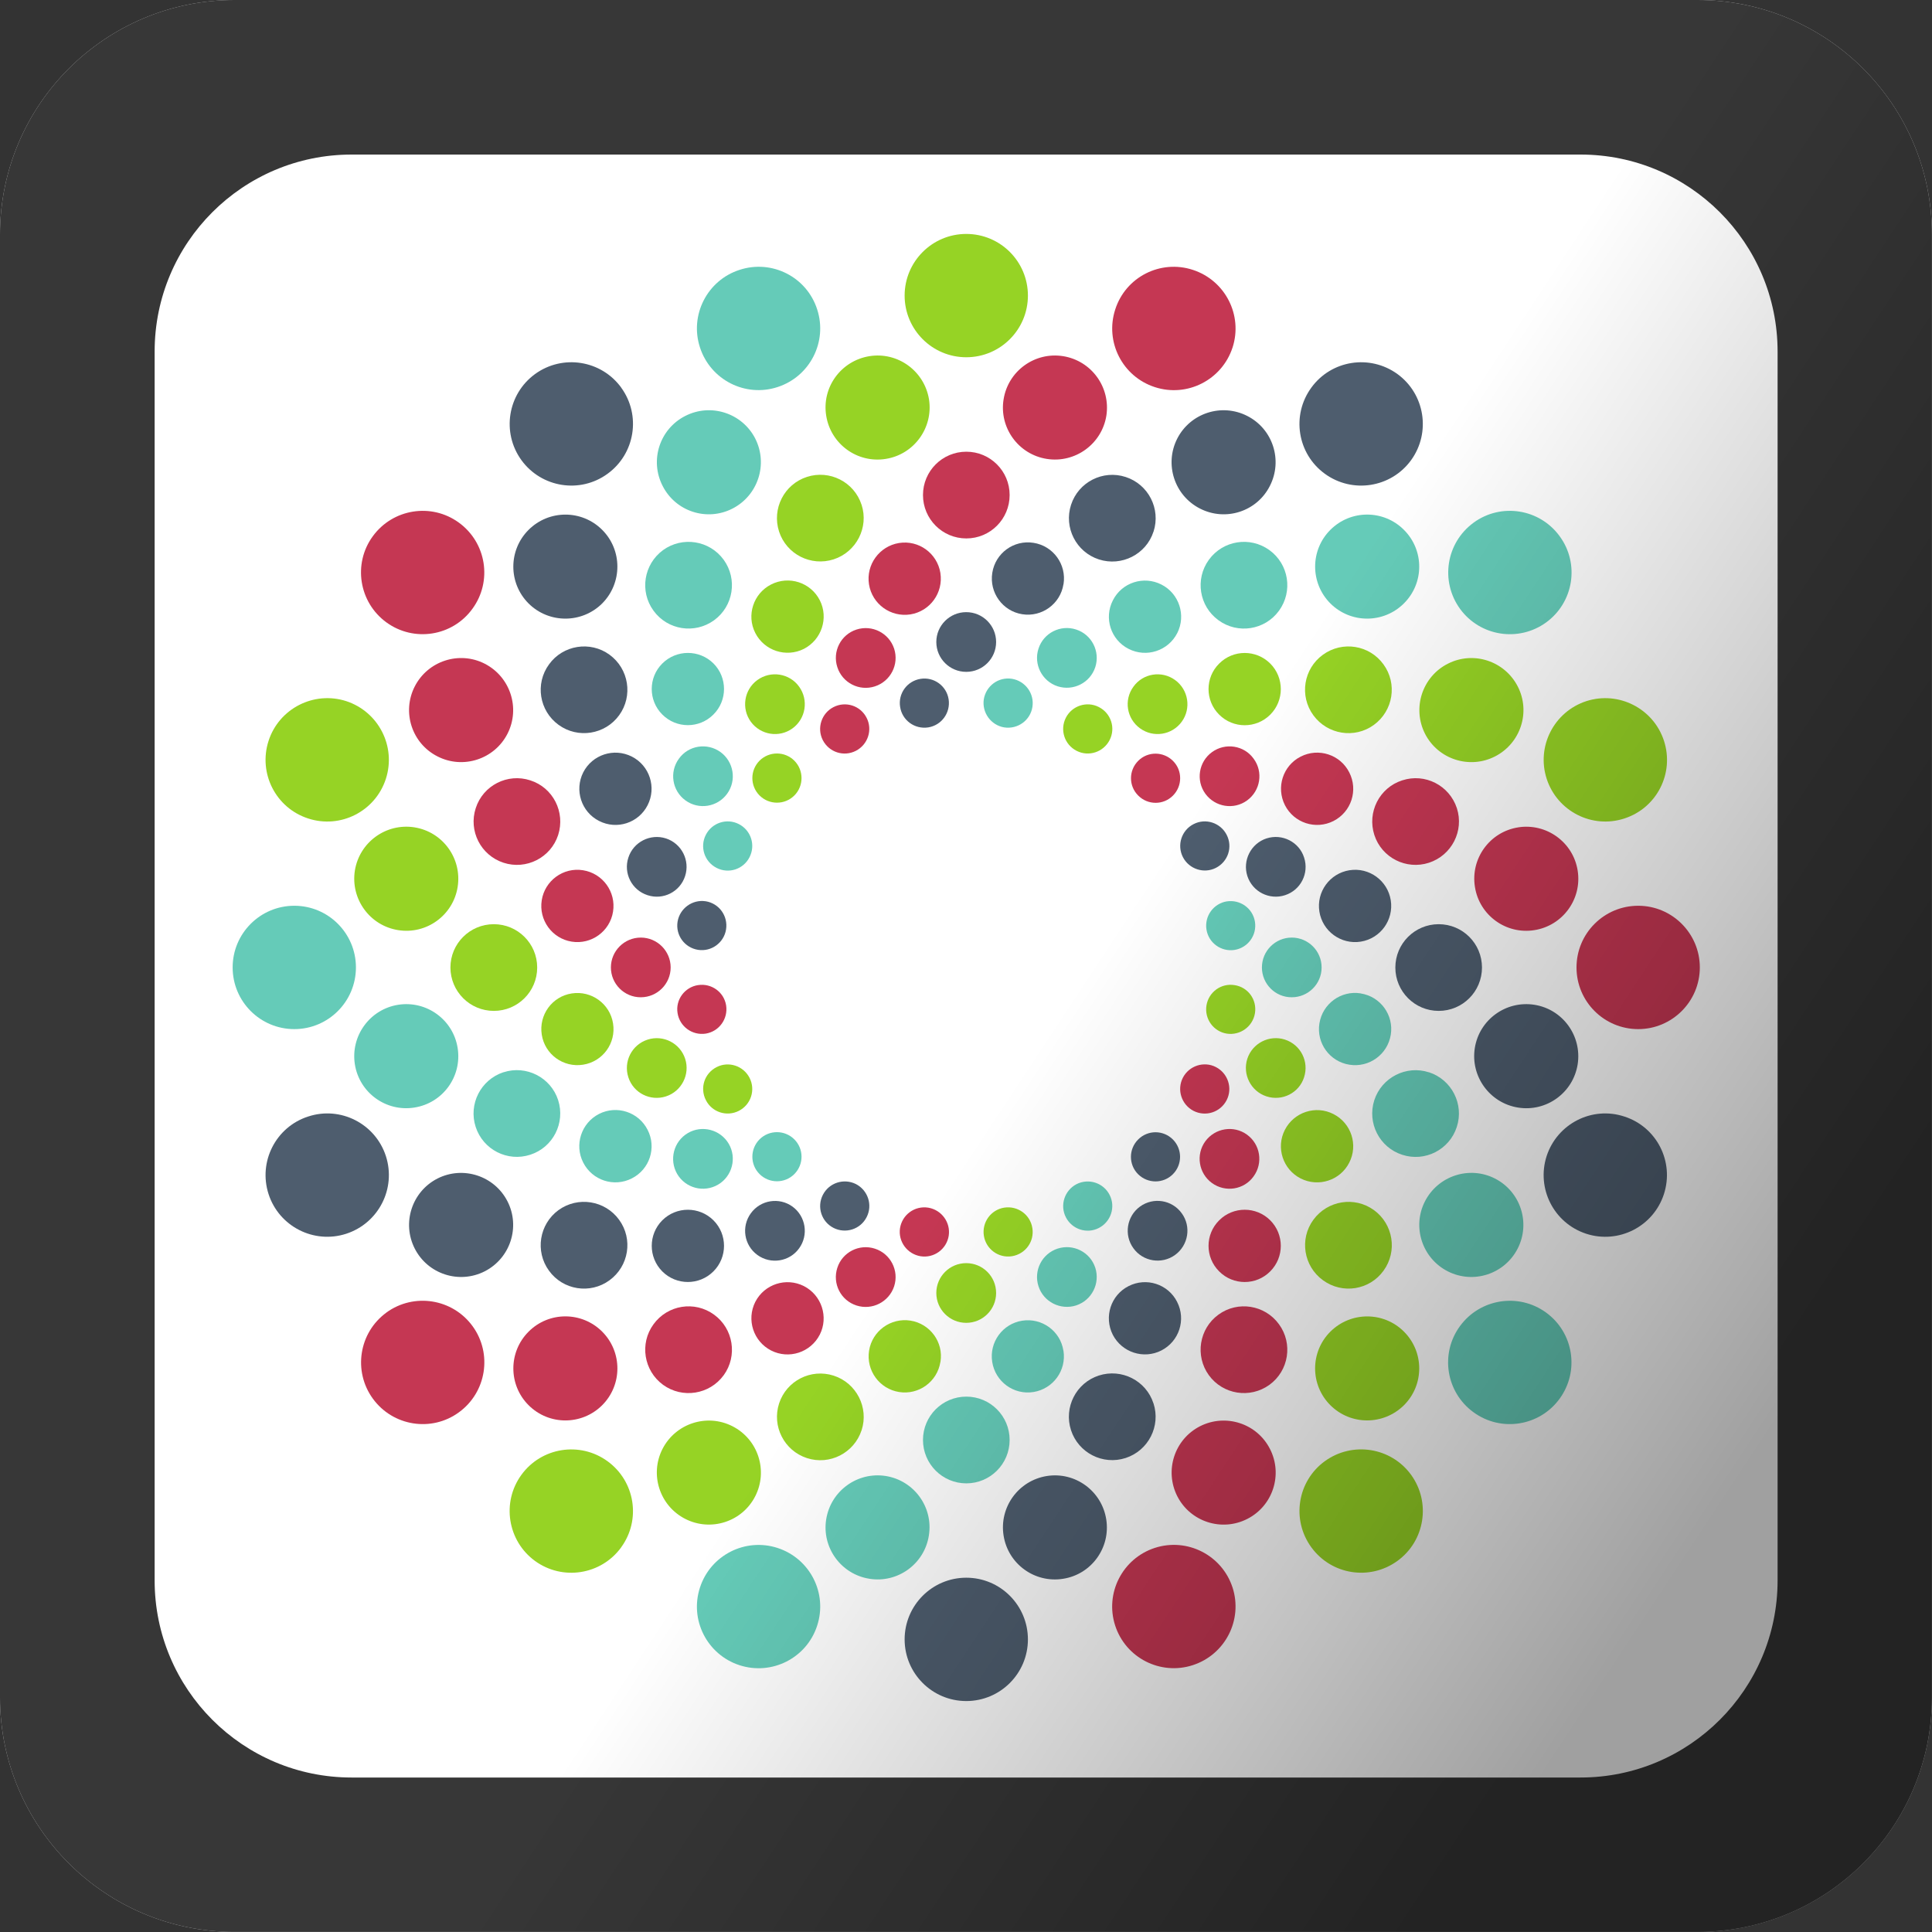 <svg xmlns="http://www.w3.org/2000/svg" viewBox="0 0 100 100"><rect x="0" y="0" width="100" height="100" fill="#333333" stroke="none"/><defs><linearGradient y2="61.754" x2="48.725" y1="85.34" x1="84.49" gradientUnits="userSpaceOnUse" id="0"><stop stop-opacity=".374"/><stop offset="1" stop-opacity="0"/></linearGradient></defs><path d="m12.138 0c-6.702 0-12.138 5.435-12.138 12.138v75.72c0 6.702 5.435 12.138 12.138 12.138h75.72c6.702 0 12.137-5.435 12.138-12.138v-75.72c0-6.702-5.435-12.138-12.138-12.138z" fill="#fff"/><path d="m12.138 0c-6.702 0-12.138 5.435-12.138 12.138v75.72c0 6.702 5.435 12.138 12.138 12.138h75.72c6.702 0 12.137-5.435 12.138-12.138v-75.72c0-6.702-5.435-12.138-12.138-12.138h-75.72m6.06 8h63.61c5.63 0 10.2 4.564 10.2 10.194v63.61c0 5.63-4.57 10.2-10.2 10.2h-63.61c-5.63 0-10.194-4.57-10.194-10.2v-63.61c0-5.63 4.564-10.194 10.194-10.194" fill-opacity=".784"/><g transform="matrix(.707 0 0 .707 27.443-81.05)"><g fill="#4e5d6e"><path d="m64.49 148.33c-1.47 2.02-4.295 2.46-6.311.996-2.02-1.464-2.464-4.287-.994-6.305 1.464-2.02 4.284-2.461 6.306-.999 2.01 1.464 2.463 4.286.999 6.308"/><path d="m47.37 146.75c.957-1.871 3.252-2.616 5.125-1.659 1.874.951 2.615 3.243 1.659 5.118-.944 1.879-3.24 2.624-5.117 1.664-1.877-.954-2.62-3.25-1.667-5.123"/><path d="m45.632 153.56c-.538 1.664-2.335 2.574-4 2.034-1.666-.541-2.577-2.334-2.036-3.998.541-1.666 2.331-2.579 3.999-2.036 1.664.539 2.581 2.331 2.04 4"/><path d="m39.04 157.41c-.223 1.441-1.583 2.426-3.02 2.197-1.435-.227-2.42-1.586-2.19-3.03.226-1.445 1.578-2.429 3.02-2.197 1.442.226 2.429 1.58 2.195 3.03"/><path d="m34.11 161.64c0 1.21-.979 2.186-2.189 2.186-1.207 0-2.189-.976-2.189-2.186 0-1.205.982-2.185 2.189-2.185 1.21 0 2.189.98 2.189 2.185"/><path d="m30.633 165.83c.152.983-.511 1.906-1.494 2.063-.989.15-1.904-.514-2.056-1.496-.16-.982.509-1.903 1.495-2.059.983-.157 1.901.516 2.054 1.491"/></g><g fill="#96d325"><path d="m6.663 227.92c-1.47 2.02-4.291 2.462-6.309.999-2.01-1.464-2.464-4.289-.999-6.304 1.467-2.02 4.29-2.464 6.304-1 2.02 1.464 2.472 4.289 1 6.305"/><path d="m9.684 220.72c.959-1.873 3.251-2.619 5.125-1.665 1.878.957 2.62 3.251 1.666 5.126-.95 1.869-3.249 2.614-5.124 1.657-1.872-.954-2.618-3.245-1.667-5.119"/><path d="m24.26 219.35c-.544 1.661-2.331 2.58-4 2.037-1.669-.545-2.578-2.332-2.039-4 .542-1.666 2.332-2.576 4-2.035 1.661.54 2.583 2.333 2.041 4"/><path d="m30.03 214.35c-.23 1.45-1.583 2.427-3.02 2.2-1.445-.228-2.429-1.585-2.2-3.03.229-1.441 1.587-2.424 3.03-2.198 1.442.229 2.432 1.585 2.196 3.02"/><path d="m34.11 209.3c0 1.208-.979 2.185-2.189 2.185-1.207 0-2.189-.977-2.189-2.185 0-1.21.982-2.186 2.189-2.186 1.21 0 2.189.977 2.189 2.186"/><path d="m36.764 204.55c.158.976-.504 1.899-1.494 2.057-.983.156-1.898-.514-2.056-1.493-.155-.984.507-1.906 1.49-2.063.99-.153 1.911.518 2.059 1.499"/><path d="m-13.467 165.97c2.37.779 3.667 3.32 2.899 5.694-.771 2.372-3.318 3.671-5.686 2.897-2.374-.768-3.669-3.313-2.899-5.688.77-2.368 3.318-3.666 5.686-2.903"/><path d="m-8.471 175.21c2.078.331 3.489 2.284 3.16 4.361-.328 2.077-2.279 3.496-4.357 3.163-2.076-.329-3.491-2.277-3.168-4.359.336-2.078 2.282-3.493 4.365-3.166"/><path d="m-2.662 182.3c1.752 0 3.174 1.418 3.174 3.172 0 1.756-1.422 3.175-3.174 3.175-1.754 0-3.173-1.418-3.178-3.175 0-1.754 1.423-3.172 3.178-3.172"/><path d="m3.036 187.37c1.448-.229 2.804.757 3.03 2.197.232 1.443-.753 2.798-2.199 3.02-1.442.227-2.796-.756-3.02-2.197-.229-1.445.755-2.799 2.19-3.02"/><path d="m8.594 190.75c1.145-.37 2.378.256 2.752 1.406.369 1.14-.26 2.38-1.408 2.751-1.149.373-2.384-.251-2.752-1.399-.375-1.151.253-2.384 1.407-2.757"/><path d="m13.653 192.76c.875-.446 1.954-.094 2.407.79.452.884.101 1.965-.788 2.417-.881.448-1.963.099-2.409-.784-.459-.892-.107-1.972.79-2.423"/></g><g fill="#4e5d6e"><path d="m80.1 196.38c2.379.766 3.671 3.311 2.899 5.686-.771 2.367-3.315 3.666-5.684 2.898-2.374-.774-3.665-3.315-2.901-5.689.778-2.369 3.32-3.675 5.686-2.894"/><path d="m73.52 188.2c2.078.329 3.49 2.283 3.165 4.363-.332 2.077-2.281 3.493-4.356 3.163-2.08-.329-3.499-2.282-3.174-4.359.329-2.079 2.285-3.495 4.365-3.167"/><path d="m66.51 182.3c1.756 0 3.171 1.418 3.171 3.172 0 1.756-1.415 3.175-3.171 3.175-1.748 0-3.172-1.418-3.172-3.175 0-1.754 1.425-3.172 3.172-3.172"/><path d="m59.982 178.35c1.441-.227 2.791.757 3.02 2.197.229 1.445-.754 2.799-2.195 3.03-1.444.232-2.801-.759-3.03-2.197-.23-1.441.754-2.799 2.201-3.03"/><path d="m53.909 176.02c1.148-.371 2.391.261 2.75 1.406.376 1.145-.249 2.38-1.396 2.75-1.145.376-2.381-.249-2.758-1.398-.37-1.145.26-2.385 1.404-2.759"/><path d="m48.574 174.97c.881-.452 1.962-.094 2.413.784.461.89.105 1.971-.788 2.423-.874.445-1.96.092-2.412-.784-.455-.887-.103-1.973.786-2.423"/><path d="m6.663 143.02c1.469 2.02 1.013 4.846-1 6.305-2.01 1.469-4.836 1.019-6.304-.996-1.466-2.02-1.013-4.844.999-6.308 2.02-1.463 4.843-1.018 6.309.999"/><path d="m5.271 153.43c1.486 1.486 1.479 3.899 0 5.387-1.493 1.484-3.901 1.482-5.392 0-1.486-1.489-1.486-3.9.003-5.387 1.487-1.486 3.901-1.49 5.388 0"/><path d="m5.806 162.57c1.42 1.035 1.733 3.02.705 4.434-1.028 1.416-3.02 1.733-4.435.701-1.414-1.027-1.732-3.01-.699-4.425 1.026-1.425 3.02-1.736 4.43-.71"/><path d="m7.443 170.03c1.3.662 1.817 2.252 1.153 3.56-.662 1.298-2.249 1.821-3.556 1.15-1.299-.66-1.813-2.252-1.158-3.553.667-1.304 2.257-1.818 3.56-1.157"/><path d="m9.938 176.02c1.148.374 1.777 1.614 1.402 2.759-.369 1.149-1.602 1.774-2.747 1.398-1.154-.37-1.782-1.605-1.407-2.75.367-1.145 1.608-1.777 2.752-1.406"/><path d="m12.843 180.62c.99.157 1.653 1.082 1.495 2.069-.156.97-1.072 1.64-2.048 1.489-.987-.157-1.658-1.072-1.501-2.06.162-.977 1.083-1.644 2.055-1.497"/></g><g fill="#96d325"><path d="m64.49 222.61c1.464 2.02 1.015 4.842-.999 6.304-2.023 1.469-4.839 1.022-6.306-.999-1.47-2.02-1.023-4.841.994-6.305 2.02-1.46 4.843-1.018 6.311 1"/><path d="m63.97 212.13c1.489 1.488 1.489 3.897 0 5.385-1.496 1.483-3.899 1.487-5.39 0-1.489-1.488-1.489-3.898 0-5.385 1.491-1.482 3.9-1.491 5.39 0"/><path d="m61.769 203.23c1.421 1.033 1.735 3.02.705 4.437-1.026 1.424-3.01 1.737-4.43.703-1.425-1.028-1.739-3.02-.708-4.429 1.039-1.42 3.02-1.737 4.432-.711"/><path d="m58.806 196.2c1.305.663 1.824 2.256 1.157 3.558-.66 1.301-2.256 1.816-3.557 1.157-1.3-.662-1.824-2.257-1.156-3.56.667-1.298 2.258-1.821 3.556-1.155"/><path d="m55.26 190.75c1.148.374 1.773 1.607 1.396 2.757-.364 1.148-1.602 1.773-2.75 1.399-1.144-.37-1.774-1.611-1.406-2.751.374-1.15 1.615-1.776 2.76-1.406"/><path d="m51.564 186.76c.989.149 1.655 1.066 1.496 2.055-.16.982-1.083 1.645-2.061 1.497-.981-.157-1.646-1.079-1.489-2.064.156-.977 1.077-1.65 2.054-1.487"/><path d="m77.32 165.97c2.362-.762 4.912.535 5.684 2.903.772 2.375-.52 4.919-2.899 5.688-2.366.774-4.909-.525-5.686-2.897-.771-2.374.528-4.918 2.901-5.694"/><path d="m67.18 163.23c1.874-.954 4.161-.205 5.121 1.669.956 1.869.21 4.16-1.668 5.12-1.869.955-4.169.21-5.123-1.661-.95-1.877-.207-4.175 1.669-5.127"/><path d="m58.04 162.57c1.42-1.026 3.404-.715 4.43.71 1.03 1.411.716 3.394-.705 4.43-1.411 1.028-3.396.71-4.43-.706-1.034-1.417-.72-3.407.705-4.434"/><path d="m50.44 163.22c1.029-1.035 2.705-1.037 3.742 0 1.028 1.032 1.028 2.709-.002 3.739-1.035 1.033-2.708 1.033-3.74 0-1.038-1.03-1.038-2.712 0-3.739"/><path d="m47.697 167.48c-.706.972-2.075 1.194-3.052.48-.977-.707-1.198-2.073-.481-3.05.702-.981 2.076-1.195 3.048-.486.977.705 1.2 2.081.485 3.056"/><path d="m42.42 168.82c-.455.886-1.533 1.24-2.417.788-.887-.452-1.241-1.533-.787-2.423.448-.881 1.536-1.235 2.412-.784.894.452 1.246 1.536.792 2.418"/></g><g fill="#4e5d6e"><path d="m-16.253 196.38c2.368-.78 4.916.525 5.687 2.894.767 2.375-.531 4.915-2.903 5.689-2.366.768-4.914-.53-5.684-2.898-.77-2.375.526-4.92 2.899-5.686"/><path d="m-6.789 200.92c1.875-.949 4.173-.201 5.126 1.67.956 1.872.207 4.165-1.666 5.123-1.877.953-4.17.208-5.124-1.666-.954-1.876-.209-4.171 1.665-5.127"/><path d="m2.075 203.23c1.418-1.026 3.407-.709 4.435.711 1.03 1.413.715 3.396-.705 4.429-1.413 1.035-3.403.721-4.43-.703-1.032-1.417-.714-3.404.699-4.437"/><path d="m9.67 203.98c1.035-1.033 2.711-1.031 3.747 0 1.031 1.031 1.031 2.707-.004 3.739-1.031 1.033-2.708 1.036-3.743 0-1.029-1.032-1.029-2.708 0-3.739"/><path d="m19.688 206.03c-.703.981-2.08 1.195-3.055.486-.977-.709-1.191-2.075-.48-3.051.709-.98 2.077-1.197 3.053-.488.972.712 1.189 2.082.482 3.053"/><path d="m24.629 203.75c-.449.886-1.534 1.233-2.419.786-.887-.452-1.238-1.53-.784-2.42.449-.881 1.527-1.237 2.423-.789.88.456 1.237 1.537.78 2.423"/></g><g fill="#96d325"><path d="m36.438 136.28c0 2.491-2.02 4.514-4.513 4.514-2.494 0-4.513-2.023-4.513-4.514 0-2.493 2.02-4.514 4.513-4.514 2.497 0 4.513 2.02 4.513 4.514"/><path d="m21.67 145.07c-.334-2.08 1.087-4.02 3.168-4.356 2.075-.331 4.02 1.086 4.359 3.166.324 2.071-1.092 4.03-3.168 4.356-2.082.334-4.03-1.086-4.359-3.166"/><path d="m24.26 151.59c.542 1.664-.38 3.456-2.041 3.998-1.668.54-3.458-.37-4-2.034-.539-1.669.373-3.461 2.039-4 1.668-.541 3.458.37 4 2.036"/><path d="m21.2 158.58c.663 1.301.136 2.893-1.161 3.563-1.304.656-2.896.141-3.561-1.165-.661-1.298-.138-2.889 1.158-3.549 1.305-.665 2.895-.153 3.564 1.151"/><path d="m19.688 164.91c.707.977.49 2.344-.482 3.052-.976.712-2.344.489-3.053-.482-.71-.975-.497-2.349.48-3.056.975-.709 2.352-.495 3.055.486"/><path d="m19.338 170.33c.702.702.701 1.848 0 2.548-.704.704-1.842.699-2.546 0-.703-.708-.703-1.841-.003-2.548.708-.703 1.846-.703 2.55 0"/></g><g fill="#4e5d6e"><path d="m36.438 234.66c0 2.491-2.02 4.514-4.513 4.514-2.494 0-4.513-2.023-4.513-4.514 0-2.491 2.02-4.516 4.513-4.516 2.497 0 4.513 2.025 4.513 4.516"/><path d="m34.657 227.06c-.33-2.081 1.089-4.03 3.168-4.361 2.068-.328 4.02 1.091 4.347 3.172.33 2.075-1.082 4.03-3.159 4.352-2.079.333-4.03-1.085-4.356-3.163"/><path d="m45.632 217.38c.542 1.669-.376 3.458-2.04 4-1.668.543-3.459-.376-3.999-2.037-.541-1.667.37-3.46 2.036-4 1.667-.539 3.464.371 4 2.037"/><path d="m47.36 209.95c.67 1.305.147 2.891-1.148 3.556-1.301.665-2.895.147-3.564-1.155-.653-1.303-.146-2.893 1.16-3.555 1.306-.665 2.897-.145 3.553 1.154"/><path d="m47.697 203.46c.715.972.492 2.342-.485 3.054-.973.706-2.346.492-3.05-.489-.708-.971-.493-2.341.483-3.053.977-.708 2.346-.492 3.052.488"/><path d="m47.05 198.06c.703.704.703 1.841 0 2.545-.701.701-1.834.701-2.544 0-.702-.699-.702-1.844.005-2.545.701-.704 1.835-.704 2.539 0"/></g><g fill="#c53753"><path d="m51.42 140.08c-.775 2.374-3.321 3.674-5.691 2.9-2.374-.771-3.669-3.317-2.898-5.686.763-2.379 3.309-3.674 5.683-2.898 2.371.774 3.672 3.317 2.907 5.684"/><path d="m34.657 143.88c.328-2.08 2.282-3.495 4.356-3.166 2.078.333 3.489 2.276 3.168 4.361-.335 2.075-2.288 3.49-4.363 3.161-2.073-.326-3.495-2.28-3.162-4.356"/><path d="m35.1 150.88c0 1.757-1.418 3.178-3.171 3.178-1.755 0-3.173-1.42-3.173-3.178 0-1.752 1.418-3.171 3.173-3.171 1.753 0 3.171 1.419 3.171 3.171"/><path d="m30.03 156.59c.226 1.444-.754 2.798-2.196 3.03-1.441.226-2.8-.756-3.03-2.197-.23-1.44.759-2.796 2.197-3.03 1.444-.231 2.797.752 3.03 2.197"/><path d="m26.645 162.13c.373 1.15-.26 2.386-1.409 2.759-1.145.374-2.38-.256-2.75-1.404-.376-1.148.25-2.384 1.402-2.756 1.148-.371 2.378.255 2.757 1.401"/><path d="m24.629 167.19c.453.882.094 1.966-.788 2.418-.887.455-1.965.104-2.422-.788-.447-.882-.091-1.964.786-2.413.895-.459 1.977-.102 2.424.784"/></g><g fill="#65cbb8"><path d="m21.01 233.65c-.764 2.373-3.314 3.671-5.688 2.899-2.37-.772-3.667-3.316-2.893-5.685.769-2.37 3.316-3.667 5.681-2.898 2.373.773 3.672 3.314 2.9 5.684"/><path d="m21.67 225.87c.33-2.081 2.285-3.501 4.362-3.172 2.073.333 3.489 2.281 3.155 4.357-.325 2.082-2.279 3.499-4.349 3.167-2.081-.326-3.499-2.283-3.168-4.352"/><path d="m35.1 220.06c0 1.752-1.418 3.177-3.171 3.177-1.755 0-3.173-1.425-3.173-3.177 0-1.752 1.418-3.173 3.173-3.173 1.753 0 3.171 1.421 3.171 3.173"/><path d="m39.04 213.52c.232 1.445-.753 2.798-2.195 3.03-1.445.232-2.794-.759-3.02-2.201-.23-1.439.755-2.795 2.19-3.02 1.442-.23 2.802.752 3.02 2.194"/><path d="m41.37 207.45c.37 1.15-.256 2.385-1.404 2.761-1.148.366-2.385-.26-2.754-1.405-.374-1.15.259-2.385 1.4-2.755 1.148-.373 2.385.254 2.757 1.399"/><path d="m42.42 202.12c.453.885.092 1.965-.787 2.42-.883.456-1.969.1-2.419-.788-.449-.884-.094-1.963.779-2.418.894-.453 1.975-.101 2.427.786"/><path d="m-17.269 180.95c2.494 0 4.511 2.024 4.511 4.514 0 2.495-2.02 4.517-4.511 4.517-2.495 0-4.515-2.02-4.515-4.517 0-2.49 2.02-4.514 4.515-4.514"/><path d="m-9.668 188.2c2.078-.328 4.03 1.088 4.357 3.167.33 2.077-1.082 4.03-3.168 4.357-2.075.332-4.03-1.086-4.357-3.164-.326-2.077 1.092-4.03 3.168-4.36"/><path d="m-1.954 193.14c1.666-.541 3.46.376 4 2.038.536 1.669-.369 3.461-2.041 3.999-1.665.544-3.452-.367-3.995-2.031-.545-1.671.367-3.46 2.034-4.01"/><path d="m5.04 196.19c1.302-.661 2.897-.138 3.556 1.165.668 1.297.154 2.893-1.156 3.555-1.3.665-2.891.15-3.557-1.157-.665-1.301-.143-2.9 1.158-3.563"/><path d="m11.361 197.71c.976-.71 2.342-.489 3.055.483.711.975.488 2.346-.482 3.056-.979.709-2.345.496-3.058-.486-.702-.975-.488-2.341.485-3.053"/><path d="m16.792 198.05c.705-.701 1.842-.699 2.543 0 .706.703.706 1.84 0 2.548-.701.696-1.835.701-2.543-.003-.703-.701-.703-1.837 0-2.545"/></g><g fill="#c53753"><path d="m81.12 180.95c2.481 0 4.509 2.024 4.509 4.514 0 2.495-2.028 4.517-4.509 4.517-2.498 0-4.519-2.02-4.519-4.514 0-2.493 2.02-4.517 4.519-4.517"/><path d="m72.33 175.21c2.075-.326 4.03 1.091 4.356 3.166.33 2.082-1.09 4.03-3.166 4.359-2.079.333-4.03-1.086-4.356-3.163-.332-2.078 1.08-4.03 3.166-4.361"/><path d="m63.841 171.77c1.666-.547 3.451.367 4 2.033.541 1.666-.377 3.453-2.041 3.998-1.666.542-3.461-.368-3.999-2.032-.54-1.669.37-3.465 2.039-3.999"/><path d="m56.41 170.03c1.301-.664 2.898-.147 3.554 1.157.666 1.301.151 2.893-1.154 3.558-1.305.662-2.889.143-3.554-1.155-.66-1.307-.15-2.901 1.154-3.56"/><path d="m49.917 169.7c.977-.708 2.347-.496 3.048.486.715.972.499 2.338-.48 3.053-.974.709-2.339.489-3.054-.486-.71-.978-.492-2.343.486-3.053"/><path d="m44.513 170.34c.702-.704 1.838-.699 2.545.005.702.696.702 1.837-.004 2.543-.703.707-1.84.697-2.535 0-.713-.702-.711-1.843-.006-2.548"/><path d="m-5.223 152.9c2.02 1.469 2.468 4.29.995 6.306-1.459 2.02-4.282 2.465-6.299.998-2.01-1.464-2.465-4.289-1-6.3 1.466-2.02 4.298-2.472 6.308-1"/><path d="m-3.329 163.23c1.873.959 2.622 3.254 1.666 5.127-.953 1.867-3.251 2.62-5.126 1.658-1.874-.95-2.618-3.241-1.665-5.117.958-1.874 3.252-2.623 5.125-1.669"/><path d="m.007 171.77c1.672.533 2.577 2.329 2.04 3.999-.542 1.664-2.336 2.575-4 2.032-1.667-.545-2.578-2.332-2.034-3.998.537-1.667 2.33-2.58 3.995-2.033"/><path d="m3.866 178.35c1.446.228 2.429 1.587 2.199 3.03-.226 1.439-1.582 2.429-3.03 2.197-1.436-.229-2.419-1.583-2.19-3.03.224-1.435 1.579-2.429 3.02-2.197"/><path d="m8.098 183.28c1.204 0 2.185.983 2.185 2.186 0 1.204-.982 2.184-2.185 2.184-1.209.007-2.19-.98-2.19-2.184 0-1.204.981-2.186 2.19-2.186"/><path d="m12.284 186.76c.983-.154 1.903.505 2.06 1.487.153.986-.518 1.908-1.493 2.064-.985.15-1.905-.515-2.062-1.499-.161-.984.519-1.898 1.495-2.053"/></g><g fill="#65cbb8"><path d="m74.37 210.73c2.02 1.464 2.468 4.29.994 6.31-1.46 2.01-4.278 2.465-6.3.995-2.02-1.464-2.469-4.292-.999-6.306 1.466-2.01 4.289-2.463 6.305-.999"/><path d="m70.63 200.92c1.875.956 2.621 3.25 1.664 5.127-.959 1.874-3.246 2.619-5.12 1.666-1.876-.958-2.624-3.251-1.669-5.123.963-1.875 3.256-2.623 5.125-1.67"/><path d="m65.801 193.14c1.664.545 2.582 2.335 2.034 4.01-.543 1.665-2.328 2.575-3.994 2.031-1.669-.538-2.579-2.329-2.044-3.994.542-1.667 2.337-2.584 4-2.043"/><path d="m60.804 187.37c1.446.226 2.429 1.58 2.2 3.02-.23 1.441-1.58 2.427-3.03 2.197-1.443-.227-2.426-1.582-2.196-3.02.226-1.445 1.584-2.434 3.02-2.202"/><path d="m55.754 183.28c1.21 0 2.186.983 2.186 2.186 0 1.204-.976 2.184-2.186 2.184-1.208.007-2.185-.98-2.185-2.184 0-1.204.977-2.186 2.185-2.186"/><path d="m50.999 180.63c.984-.15 1.907.512 2.061 1.498.153.984-.519 1.899-1.496 2.056-.977.151-1.901-.514-2.054-1.492-.156-.984.513-1.903 1.489-2.063"/><path d="m69.07 152.9c2.02-1.469 4.84-1.012 6.3 1 1.474 2.01 1.028 4.84-.994 6.309-2.02 1.463-4.841 1.015-6.305-1-1.461-2.02-1.021-4.838.999-6.306"/><path d="m58.58 153.43c1.491-1.491 3.898-1.491 5.386 0 1.493 1.489 1.493 3.898 0 5.384-1.489 1.486-3.895 1.486-5.386.002-1.486-1.489-1.486-3.901 0-5.386"/><path d="m54.82 159.35c-1.029 1.42-3.02 1.732-4.432.696-1.415-1.024-1.729-3.01-.701-4.426 1.031-1.42 3.01-1.735 4.435-.705 1.419 1.034 1.731 3.01.699 4.435"/><path d="m47.37 160.99c-.664 1.3-2.254 1.82-3.562 1.153-1.298-.657-1.821-2.25-1.148-3.556.658-1.304 2.252-1.816 3.55-1.154 1.3.657 1.821 2.254 1.161 3.558"/><path d="m41.37 163.48c-.372 1.148-1.609 1.773-2.757 1.404-1.143-.373-1.775-1.609-1.4-2.759.369-1.146 1.606-1.775 2.754-1.399 1.148.37 1.773 1.606 1.404 2.754"/><path d="m36.769 166.39c-.153.989-1.076 1.653-2.068 1.503-.971-.163-1.638-1.082-1.493-2.056.163-.989 1.079-1.659 2.065-1.502.974.16 1.648 1.08 1.495 2.055"/></g><g fill="#c53753"><path d="m-10.527 210.73c2.02-1.464 4.84-1.018 6.309.999 1.464 2.01 1.018 4.84-1 6.306-2.01 1.47-4.834 1.015-6.298-.995-1.471-2.02-1.021-4.846.994-6.31"/><path d="m-.117 212.13c1.486-1.491 3.896-1.491 5.388 0 1.484 1.488 1.484 3.897 0 5.385-1.493 1.487-3.901 1.487-5.388 0-1.489-1.485-1.489-3.898 0-5.385"/><path d="m14.165 215.32c-1.033 1.417-3.02 1.731-4.439.702-1.413-1.034-1.73-3.02-.698-4.432 1.031-1.42 3.01-1.74 4.432-.705 1.418 1.027 1.735 3.02.706 4.435"/><path d="m21.2 212.35c-.669 1.306-2.262 1.824-3.564 1.159-1.296-.665-1.815-2.251-1.158-3.556.665-1.299 2.254-1.819 3.562-1.157 1.296.665 1.817 2.256 1.16 3.555"/><path d="m26.645 208.81c-.378 1.145-1.609 1.776-2.757 1.405-1.158-.373-1.778-1.607-1.402-2.761.37-1.145 1.605-1.772 2.75-1.399 1.148.37 1.782 1.605 1.409 2.755"/><path d="m30.64 205.11c-.16.985-1.078 1.655-2.061 1.499-.983-.164-1.653-1.08-1.504-2.057.16-.988 1.077-1.657 2.068-1.499.973.163 1.646 1.079 1.497 2.056"/></g><g fill="#65cbb8"><path d="m21.01 137.29c.771 2.369-.527 4.915-2.9 5.686-2.362.774-4.912-.526-5.681-2.9-.774-2.366.53-4.915 2.893-5.679 2.375-.779 4.924.514 5.688 2.893"/><path d="m16.477 146.75c.951 1.877.197 4.169-1.668 5.123-1.874.96-4.166.215-5.116-1.664-.96-1.875-.215-4.166 1.659-5.118 1.873-.958 4.169-.213 5.126 1.659"/><path d="m14.165 155.62c1.029 1.42.712 3.403-.706 4.431-1.418 1.026-3.401.719-4.432-.704-1.032-1.417-.714-3.399.698-4.433 1.421-1.028 3.407-.715 4.439.705"/><path d="m13.417 163.21c1.031 1.032 1.031 2.714-.004 3.74-1.031 1.037-2.708 1.037-3.741 0-1.03-1.026-1.035-2.708 0-3.735 1.029-1.029 2.71-1.035 3.745-.005"/><path d="m13.935 169.7c.97.71 1.193 2.075.481 3.053-.712.975-2.078 1.195-3.054.481-.972-.71-1.187-2.077-.476-3.048.699-.982 2.07-1.194 3.049-.486"/><path d="m15.273 174.97c.889.453 1.24 1.533.786 2.423-.444.884-1.527 1.244-2.416.784-.886-.452-1.238-1.533-.786-2.417.453-.89 1.535-1.241 2.416-.79"/></g><g fill="#c53753"><path d="m51.42 230.86c.765 2.369-.535 4.913-2.907 5.685-2.366.773-4.919-.526-5.687-2.899-.767-2.37.534-4.911 2.902-5.684 2.371-.769 4.916.527 5.691 2.898"/><path d="m54.16 220.72c.959 1.874.21 4.167-1.659 5.119-1.874.957-4.168.216-5.125-1.657-.956-1.881-.21-4.17 1.661-5.126 1.878-.954 4.177-.207 5.123 1.665"/><path d="m54.82 211.59c1.032 1.414.72 3.401-.699 4.432-1.422 1.028-3.404.715-4.435-.702-1.028-1.418-.714-3.407.7-4.435 1.419-1.035 3.405-.715 4.434.705"/><path d="m54.18 203.98c1.03 1.032 1.03 2.707-.004 3.739-1.026 1.036-2.708 1.036-3.736 0-1.038-1.032-1.038-2.708 0-3.739 1.029-1.033 2.71-1.033 3.74 0"/><path d="m52.48 197.71c.979.712 1.189 2.078.48 3.053-.701.982-2.07 1.196-3.048.486-.977-.71-1.196-2.082-.486-3.056.715-.972 2.08-1.193 3.054-.483"/><path d="m50.2 192.76c.884.456 1.239 1.541.789 2.418-.453.89-1.536 1.242-2.423.79-.885-.455-1.235-1.54-.787-2.421.452-.885 1.543-1.241 2.422-.787"/></g></g><path d="m12.138 0c-6.702 0-12.138 5.435-12.138 12.137v75.73c0 6.702 5.435 12.138 12.138 12.137h75.72c6.702 0 12.137-5.435 12.138-12.137v-75.73c0-6.702-5.435-12.137-12.138-12.137z" fill="url(#0)"/></svg>